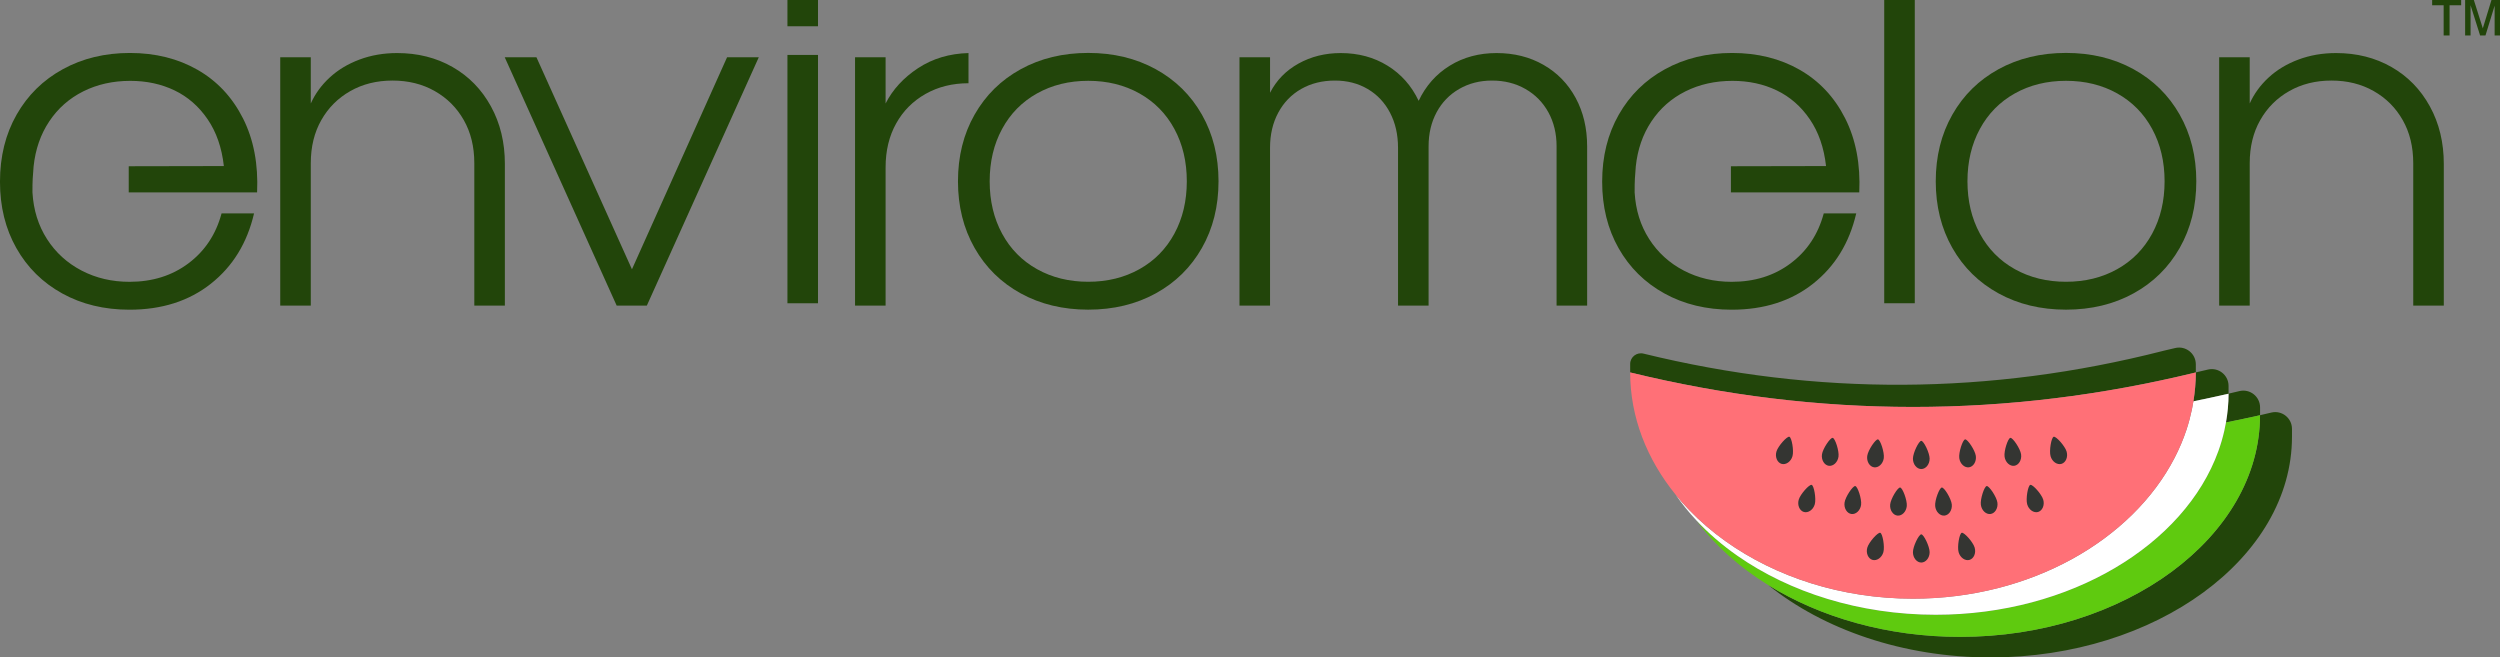 <?xml version="1.0" encoding="UTF-8" standalone="no"?>
<!-- Created with Inkscape (http://www.inkscape.org/) -->

<svg
   width="147.441mm"
   height="38.766mm"
   viewBox="0 0 147.441 38.766"
   version="1.1"
   id="svg1"
   xmlns="http://www.w3.org/2000/svg"
   xmlns:svg="http://www.w3.org/2000/svg">
  <rect x="0" y="0" width="147.441" height="38.766" fill="#808080" stroke="none"/>
  <defs
     id="defs1">
    <clipPath
       clipPathUnits="userSpaceOnUse"
       id="clipPath4">
      <path
         d="M 0,792 H 1224 V 0 H 0 Z"
         transform="translate(-530.663,-568.063)"
         id="path4" />
    </clipPath>
    <clipPath
       clipPathUnits="userSpaceOnUse"
       id="clipPath6">
      <path
         d="M 0,792 H 1224 V 0 H 0 Z"
         transform="translate(-530.287,-563.242)"
         id="path6" />
    </clipPath>
    <clipPath
       clipPathUnits="userSpaceOnUse"
       id="clipPath8">
      <path
         d="M 0,792 H 1224 V 0 H 0 Z"
         transform="translate(-546.766,-558.633)"
         id="path8" />
    </clipPath>
    <clipPath
       clipPathUnits="userSpaceOnUse"
       id="clipPath10">
      <path
         d="M 0,792 H 1224 V 0 H 0 Z"
         transform="translate(-541.425,-560.913)"
         id="path10" />
    </clipPath>
    <clipPath
       clipPathUnits="userSpaceOnUse"
       id="clipPath12">
      <path
         d="M 0,792 H 1224 V 0 H 0 Z"
         transform="translate(-535.953,-564.465)"
         id="path12" />
    </clipPath>
    <clipPath
       clipPathUnits="userSpaceOnUse"
       id="clipPath14">
      <path
         d="M 0,792 H 1224 V 0 H 0 Z"
         transform="translate(-530.663,-568.063)"
         id="path14" />
    </clipPath>
    <clipPath
       clipPathUnits="userSpaceOnUse"
       id="clipPath16">
      <path
         d="M 0,792 H 1224 V 0 H 0 Z"
         transform="translate(-483.398,-553.652)"
         id="path16" />
    </clipPath>
    <clipPath
       clipPathUnits="userSpaceOnUse"
       id="clipPath18">
      <path
         d="M 0,792 H 1224 V 0 H 0 Z"
         transform="translate(-483.398,-538.022)"
         id="path18" />
    </clipPath>
    <clipPath
       clipPathUnits="userSpaceOnUse"
       id="clipPath20">
      <path
         d="M 0,792 H 1224 V 0 H 0 Z"
         transform="translate(-479.591,-545.991)"
         id="path20" />
    </clipPath>
    <clipPath
       clipPathUnits="userSpaceOnUse"
       id="clipPath22">
      <path
         d="M 0,792 H 1224 V 0 H 0 Z"
         transform="translate(-475.757,-554.115)"
         id="path22" />
    </clipPath>
    <clipPath
       clipPathUnits="userSpaceOnUse"
       id="clipPath24">
      <path
         d="M 0,792 H 1224 V 0 H 0 Z"
         transform="translate(-471.966,-546.313)"
         id="path24" />
    </clipPath>
    <clipPath
       clipPathUnits="userSpaceOnUse"
       id="clipPath26">
      <path
         d="M 0,792 H 1224 V 0 H 0 Z"
         transform="translate(-468.189,-554.369)"
         id="path26" />
    </clipPath>
    <clipPath
       clipPathUnits="userSpaceOnUse"
       id="clipPath28">
      <path
         d="M 0,792 H 1224 V 0 H 0 Z"
         transform="translate(-460.576,-554.832)"
         id="path28" />
    </clipPath>
    <clipPath
       clipPathUnits="userSpaceOnUse"
       id="clipPath30">
      <path
         d="M 0,792 H 1224 V 0 H 0 Z"
         transform="translate(-464.304,-546.791)"
         id="path30" />
    </clipPath>
    <clipPath
       clipPathUnits="userSpaceOnUse"
       id="clipPath32">
      <path
         d="M 0,792 H 1224 V 0 H 0 Z"
         transform="translate(-475.769,-538.781)"
         id="path32" />
    </clipPath>
    <clipPath
       clipPathUnits="userSpaceOnUse"
       id="clipPath34">
      <path
         d="M 0,792 H 1224 V 0 H 0 Z"
         transform="translate(-489.895,-545.991)"
         id="path34" />
    </clipPath>
    <clipPath
       clipPathUnits="userSpaceOnUse"
       id="clipPath36">
      <path
         d="M 0,792 H 1224 V 0 H 0 Z"
         transform="translate(-497.52,-546.313)"
         id="path36" />
    </clipPath>
    <clipPath
       clipPathUnits="userSpaceOnUse"
       id="clipPath38">
      <path
         d="M 0,792 H 1224 V 0 H 0 Z"
         transform="translate(-505.183,-546.791)"
         id="path38" />
    </clipPath>
    <clipPath
       clipPathUnits="userSpaceOnUse"
       id="clipPath40">
      <path
         d="M 0,792 H 1224 V 0 H 0 Z"
         transform="translate(-493.717,-538.781)"
         id="path40" />
    </clipPath>
    <clipPath
       clipPathUnits="userSpaceOnUse"
       id="clipPath42">
      <path
         d="M 0,792 H 1224 V 0 H 0 Z"
         transform="translate(-493.91,-554.115)"
         id="path42" />
    </clipPath>
    <clipPath
       clipPathUnits="userSpaceOnUse"
       id="clipPath44">
      <path
         d="M 0,792 H 1224 V 0 H 0 Z"
         transform="translate(-501.479,-554.369)"
         id="path44" />
    </clipPath>
    <clipPath
       clipPathUnits="userSpaceOnUse"
       id="clipPath46">
      <path
         d="M 0,792 H 1224 V 0 H 0 Z"
         transform="translate(-509.092,-554.832)"
         id="path46" />
    </clipPath>
    <clipPath
       clipPathUnits="userSpaceOnUse"
       id="clipPath48">
      <path
         d="M 0,792 H 1224 V 0 H 0 Z"
         transform="translate(-210.447,-620.758)"
         id="path48" />
    </clipPath>
    <clipPath
       clipPathUnits="userSpaceOnUse"
       id="clipPath50">
      <path
         d="M 0,792 H 1224 V 0 H 0 Z"
         transform="translate(-247.978,-620.758)"
         id="path50" />
    </clipPath>
    <clipPath
       clipPathUnits="userSpaceOnUse"
       id="clipPath52">
      <path
         d="M 0,792 H 1224 V 0 H 0 Z"
         id="path52" />
    </clipPath>
    <clipPath
       clipPathUnits="userSpaceOnUse"
       id="clipPath54">
      <path
         d="M 0,792 H 1224 V 0 H 0 Z"
         transform="translate(-306.542,-620.758)"
         id="path54" />
    </clipPath>
    <clipPath
       clipPathUnits="userSpaceOnUse"
       id="clipPath56">
      <path
         d="M 0,792 H 1224 V 0 H 0 Z"
         transform="translate(-354.088,-585.333)"
         id="path56" />
    </clipPath>
    <clipPath
       clipPathUnits="userSpaceOnUse"
       id="clipPath58">
      <path
         d="M 0,792 H 1224 V 0 H 0 Z"
         transform="translate(-169.023,-598.163)"
         id="path58" />
    </clipPath>
    <clipPath
       clipPathUnits="userSpaceOnUse"
       id="clipPath60">
      <path
         d="M 0,792 H 1224 V 0 H 0 Z"
         transform="translate(-370.81,-620.758)"
         id="path60" />
    </clipPath>
    <clipPath
       clipPathUnits="userSpaceOnUse"
       id="clipPath62">
      <path
         d="M 0,792 H 1224 V 0 H 0 Z"
         id="path62" />
    </clipPath>
    <clipPath
       clipPathUnits="userSpaceOnUse"
       id="clipPath64">
      <path
         d="M 0,792 H 1224 V 0 H 0 Z"
         transform="translate(-517.549,-585.333)"
         id="path64" />
    </clipPath>
    <clipPath
       clipPathUnits="userSpaceOnUse"
       id="clipPath66">
      <path
         d="M 0,792 H 1224 V 0 H 0 Z"
         transform="translate(-534.591,-620.758)"
         id="path66" />
    </clipPath>
    <clipPath
       clipPathUnits="userSpaceOnUse"
       id="clipPath68">
      <path
         d="M 0,792 H 1224 V 0 H 0 Z"
         transform="translate(-436.871,-598.163)"
         id="path68" />
    </clipPath>
    <clipPath
       clipPathUnits="userSpaceOnUse"
       id="clipPath70">
      <path
         d="M 0,792 H 1224 V 0 H 0 Z"
         transform="translate(-575.71,-624.399)"
         id="path70" />
    </clipPath>
  </defs>
  <g
     id="layer1"
     transform="translate(-70.645,-80.511)">
    <path
       id="path3"
       d="m 0,0 0.028,0.05 v 1.309 c 0,1.805 -1.683,3.139 -3.441,2.726 L -5.008,3.71 v 0 C -5.013,3.709 -5.018,3.708 -5.023,3.707 L -5.44,3.609 -5.442,3.605 C -34.378,-3.785 -63.314,-3.941 -92.249,3.15 -93.382,3.428 -94.476,2.583 -94.476,1.417 V 0.006 C -62.984,-7.683 -31.492,-7.684 0,0"
       style="fill:#22450a;fill-opacity:1;fill-rule:nonzero;stroke:none"
       transform="matrix(0.353,0,0,-0.353,200.137,102.478)"
       clip-path="url(#clipPath4)" />
    <path
       id="path5"
       d="m 0,0 c 1.889,0.383 3.778,0.79 5.667,1.224 0.069,0.015 0.137,0.028 0.206,0.044 0,-1.627 -0.157,-3.228 -0.433,-4.801 1.899,0.379 3.799,0.776 5.699,1.204 v 0.001 1.308 c 0,1.806 -1.684,3.14 -3.441,2.727 L 5.873,1.278 v 1.299 c 0,1.806 -1.683,3.139 -3.441,2.726 L 0.404,4.827 C 0.404,3.192 0.257,1.583 0,0"
       style="fill:#22450a;fill-opacity:1;fill-rule:nonzero;stroke:none"
       transform="matrix(0.353,0,0,-0.353,200.004,104.178)"
       clip-path="url(#clipPath6)" />
    <path
       id="path7"
       d="m 0,0 c 0,1.805 -1.683,3.139 -3.441,2.726 l -1.9,-0.446 c 0,-20.316 -22.626,-37.033 -50.122,-37.033 -12.138,0 -23.322,3.261 -32.035,8.648 9.237,-7.406 22.501,-12.083 37.142,-12.083 27.624,0 50.356,16.645 50.356,36.874 -0.001,0 -0.002,-10e-4 -0.003,-10e-4 L 0,-1.309 Z"
       style="fill:#22450a;fill-opacity:1;fill-rule:nonzero;stroke:none"
       transform="matrix(0.353,0,0,-0.353,205.818,105.804)"
       clip-path="url(#clipPath8)" />
    <path
       id="path9"
       d="m 0,0 c -1.9,-0.428 -3.799,-0.825 -5.699,-1.205 -0.083,-0.474 -0.177,-0.945 -0.284,-1.413 -0.26,-1.139 -0.587,-2.26 -0.984,-3.361 -5.649,-15.677 -24.77,-27.35 -47.229,-27.35 -12.723,0 -24.372,3.749 -33.113,9.846 -2.552,1.78 -4.851,3.763 -6.861,5.91 3.055,-4.138 7.15,-7.805 12.014,-10.812 8.712,-5.387 19.896,-8.648 32.034,-8.648 C -22.626,-37.033 0,-20.316 0,0 Z"
       style="fill:#5fca0f;fill-opacity:1;fill-rule:nonzero;stroke:none"
       transform="matrix(0.353,0,0,-0.353,203.934,105)"
       clip-path="url(#clipPath10)" />
    <path
       id="path11"
       d="m 0,0 c -1.889,-0.433 -3.778,-0.841 -5.667,-1.224 -0.072,-0.445 -0.15,-0.889 -0.242,-1.33 -0.242,-1.161 -0.546,-2.305 -0.918,-3.428 -0.532,-1.603 -1.197,-3.164 -1.979,-4.678 -7.097,-13.752 -24.082,-23.538 -43.709,-23.538 -11.968,0 -22.952,3.643 -31.315,9.601 -2.216,1.578 -4.244,3.319 -6.06,5.199 -0.806,0.833 -1.568,1.695 -2.286,2.581 1.031,-1.498 2.194,-2.937 3.478,-4.308 2.01,-2.147 4.308,-4.13 6.861,-5.911 8.741,-6.096 20.39,-9.845 33.113,-9.845 22.459,0 41.58,11.673 47.229,27.349 0.397,1.102 0.723,2.223 0.984,3.361 0.107,0.469 0.201,0.94 0.284,1.414 0.276,1.574 0.433,3.175 0.433,4.802 C 0.137,0.029 0.069,0.016 0,0"
       style="fill:#ffffff;fill-opacity:1;fill-rule:nonzero;stroke:none"
       transform="matrix(0.353,0,0,-0.353,202.004,103.747)"
       clip-path="url(#clipPath12)" />
    <path
       id="path13"
       d="m 0,0 c -31.492,-7.684 -62.984,-7.683 -94.476,0.006 0,-7.5 2.801,-14.514 7.59,-20.42 0.719,-0.886 1.481,-1.748 2.287,-2.582 1.816,-1.879 3.844,-3.62 6.059,-5.198 8.364,-5.958 19.347,-9.601 31.316,-9.601 19.626,0 36.612,9.786 43.709,23.538 0.781,1.514 1.446,3.075 1.978,4.678 0.373,1.123 0.677,2.267 0.919,3.428 0.091,0.441 0.169,0.885 0.242,1.33 0.257,1.583 0.404,3.192 0.404,4.827 C 0.019,0.004 0.009,0.002 0,0"
       style="fill:#ff7077;fill-opacity:1;fill-rule:nonzero;stroke:none"
       transform="matrix(0.353,0,0,-0.353,200.137,102.478)"
       clip-path="url(#clipPath14)" />
    <path
       id="path15"
       d="M 0,0 C 0,-0.957 0.65,-1.733 1.395,-1.733 2.14,-1.733 2.79,-0.957 2.79,0 2.79,0.957 1.804,2.979 1.395,2.979 0.986,2.979 0,0.957 0,0"
       style="fill:#343532;fill-opacity:1;fill-rule:evenodd;stroke:none"
       transform="matrix(0.353,0,0,-0.353,183.463,107.562)"
       clip-path="url(#clipPath16)" />
    <path
       id="path17"
       d="M 0,0 C 0,-0.957 0.65,-1.733 1.395,-1.733 2.14,-1.733 2.79,-0.957 2.79,0 2.79,0.957 1.804,2.979 1.395,2.979 0.986,2.979 0,0.957 0,0"
       style="fill:#343532;fill-opacity:1;fill-rule:evenodd;stroke:none"
       transform="matrix(0.353,0,0,-0.353,183.463,113.076)"
       clip-path="url(#clipPath18)" />
    <path
       id="path19"
       d="M 0,0 C -0.089,-0.953 0.485,-1.786 1.227,-1.856 1.97,-1.925 2.689,-1.213 2.778,-0.26 2.867,0.693 2.074,2.798 1.666,2.836 1.259,2.875 0.089,0.953 0,0"
       style="fill:#343532;fill-opacity:1;fill-rule:evenodd;stroke:none"
       transform="matrix(0.353,0,0,-0.353,182.12,110.264)"
       clip-path="url(#clipPath20)" />
    <path
       id="path21"
       d="M 0,0 C -0.131,-0.948 0.406,-1.806 1.145,-1.908 1.883,-2.01 2.633,-1.33 2.764,-0.382 2.895,0.566 2.195,2.704 1.789,2.76 1.384,2.816 0.131,0.948 0,0"
       style="fill:#343532;fill-opacity:1;fill-rule:evenodd;stroke:none"
       transform="matrix(0.353,0,0,-0.353,180.768,107.398)"
       clip-path="url(#clipPath22)" />
    <path
       id="path23"
       d="M 0,0 C -0.131,-0.948 0.406,-1.806 1.145,-1.908 1.883,-2.01 2.633,-1.33 2.764,-0.382 2.895,0.566 2.195,2.704 1.789,2.76 1.384,2.816 0.131,0.948 0,0"
       style="fill:#343532;fill-opacity:1;fill-rule:evenodd;stroke:none"
       transform="matrix(0.353,0,0,-0.353,179.43,110.151)"
       clip-path="url(#clipPath24)" />
    <path
       id="path25"
       d="m 0,0 c -0.132,-0.948 0.405,-1.806 1.143,-1.909 0.738,-0.102 1.488,0.577 1.62,1.525 C 2.895,0.564 2.197,2.702 1.792,2.759 1.387,2.815 0.132,0.948 0,0"
       style="fill:#343532;fill-opacity:1;fill-rule:evenodd;stroke:none"
       transform="matrix(0.353,0,0,-0.353,178.098,107.308)"
       clip-path="url(#clipPath26)" />
    <path
       id="path27"
       d="M 0,0 C -0.263,-0.92 0.148,-1.845 0.864,-2.05 1.581,-2.255 2.419,-1.687 2.682,-0.767 2.945,0.153 2.554,2.368 2.16,2.481 1.767,2.593 0.263,0.92 0,0"
       style="fill:#343532;fill-opacity:1;fill-rule:evenodd;stroke:none"
       transform="matrix(0.353,0,0,-0.353,175.412,107.145)"
       clip-path="url(#clipPath28)" />
    <path
       id="path29"
       d="M 0,0 C -0.263,-0.92 0.148,-1.845 0.864,-2.05 1.581,-2.255 2.419,-1.687 2.682,-0.767 2.945,0.153 2.554,2.368 2.16,2.481 1.767,2.593 0.263,0.92 0,0"
       style="fill:#343532;fill-opacity:1;fill-rule:evenodd;stroke:none"
       transform="matrix(0.353,0,0,-0.353,176.727,109.982)"
       clip-path="url(#clipPath30)" />
    <path
       id="path31"
       d="M 0,0 C -0.263,-0.92 0.148,-1.845 0.864,-2.05 1.581,-2.255 2.419,-1.687 2.682,-0.767 2.945,0.153 2.554,2.368 2.16,2.481 1.767,2.593 0.263,0.92 0,0"
       style="fill:#343532;fill-opacity:1;fill-rule:evenodd;stroke:none"
       transform="matrix(0.353,0,0,-0.353,180.772,112.808)"
       clip-path="url(#clipPath32)" />
    <path
       id="path33"
       d="M 0,0 C 0.089,-0.953 -0.485,-1.786 -1.227,-1.856 -1.97,-1.925 -2.689,-1.213 -2.778,-0.26 -2.867,0.693 -2.074,2.798 -1.666,2.836 -1.259,2.875 -0.089,0.953 0,0"
       style="fill:#343532;fill-opacity:1;fill-rule:evenodd;stroke:none"
       transform="matrix(0.353,0,0,-0.353,185.755,110.264)"
       clip-path="url(#clipPath34)" />
    <path
       id="path35"
       d="M 0,0 C 0.131,-0.948 -0.406,-1.806 -1.145,-1.908 -1.883,-2.01 -2.633,-1.33 -2.764,-0.382 -2.895,0.566 -2.195,2.704 -1.789,2.76 -1.384,2.816 -0.131,0.948 0,0"
       style="fill:#343532;fill-opacity:1;fill-rule:evenodd;stroke:none"
       transform="matrix(0.353,0,0,-0.353,188.445,110.151)"
       clip-path="url(#clipPath36)" />
    <path
       id="path37"
       d="m 0,0 c 0.263,-0.92 -0.148,-1.845 -0.864,-2.05 -0.717,-0.205 -1.555,0.363 -1.818,1.283 -0.263,0.92 0.128,3.135 0.522,3.248 C -1.767,2.593 -0.263,0.92 0,0"
       style="fill:#343532;fill-opacity:1;fill-rule:evenodd;stroke:none"
       transform="matrix(0.353,0,0,-0.353,191.148,109.982)"
       clip-path="url(#clipPath38)" />
    <path
       id="path39"
       d="m 0,0 c 0.263,-0.92 -0.148,-1.845 -0.864,-2.05 -0.717,-0.205 -1.555,0.363 -1.818,1.283 -0.263,0.92 0.128,3.135 0.522,3.248 C -1.767,2.593 -0.263,0.92 0,0"
       style="fill:#343532;fill-opacity:1;fill-rule:evenodd;stroke:none"
       transform="matrix(0.353,0,0,-0.353,187.104,112.808)"
       clip-path="url(#clipPath40)" />
    <path
       id="path41"
       d="M 0,0 C 0.131,-0.948 -0.406,-1.806 -1.145,-1.908 -1.883,-2.01 -2.633,-1.33 -2.764,-0.382 -2.895,0.566 -2.195,2.704 -1.789,2.76 -1.384,2.816 -0.131,0.948 0,0"
       style="fill:#343532;fill-opacity:1;fill-rule:evenodd;stroke:none"
       transform="matrix(0.353,0,0,-0.353,187.172,107.398)"
       clip-path="url(#clipPath42)" />
    <path
       id="path43"
       d="m 0,0 c 0.132,-0.948 -0.405,-1.806 -1.143,-1.909 -0.738,-0.102 -1.488,0.577 -1.62,1.525 -0.132,0.948 0.566,3.086 0.971,3.143 C -1.387,2.815 -0.132,0.948 0,0"
       style="fill:#343532;fill-opacity:1;fill-rule:evenodd;stroke:none"
       transform="matrix(0.353,0,0,-0.353,189.842,107.308)"
       clip-path="url(#clipPath44)" />
    <path
       id="path45"
       d="m 0,0 c 0.263,-0.92 -0.148,-1.845 -0.864,-2.05 -0.717,-0.205 -1.555,0.363 -1.818,1.283 -0.263,0.92 0.128,3.135 0.522,3.248 C -1.767,2.593 -0.263,0.92 0,0"
       style="fill:#343532;fill-opacity:1;fill-rule:evenodd;stroke:none"
       transform="matrix(0.353,0,0,-0.353,192.527,107.145)"
       clip-path="url(#clipPath46)" />
    <path
       id="path47"
       d="m 0,0 h 5.106 v -7.723 c 0.723,1.617 1.776,3.064 3.16,4.34 1.382,1.277 3.041,2.276 4.978,3 1.936,0.723 4.032,1.085 6.287,1.085 3.447,0 6.532,-0.777 9.256,-2.33 2.722,-1.553 4.86,-3.744 6.414,-6.574 1.553,-2.83 2.33,-6.032 2.33,-9.606 v -23.68 h -5.106 v 23.808 c 0,2.722 -0.586,5.116 -1.756,7.18 -1.17,2.064 -2.787,3.68 -4.851,4.851 -2.064,1.17 -4.415,1.756 -7.053,1.756 -2.638,0 -4.989,-0.586 -7.052,-1.756 C 9.648,-6.82 8.031,-8.436 6.862,-10.5 5.691,-12.564 5.106,-14.958 5.106,-17.68 V -41.488 H 0 Z"
       style="fill:#22450a;fill-opacity:1;fill-rule:nonzero;stroke:none"
       transform="matrix(0.353,0,0,-0.353,87.172,83.888)"
       clip-path="url(#clipPath48)" />
    <path
       id="path49"
       d="M 0,0 H 5.298 L 21.255,-35.425 37.148,0 h 5.298 L 23.744,-41.488 h -5.042 z"
       style="fill:#22450a;fill-opacity:1;fill-rule:nonzero;stroke:none"
       transform="matrix(0.353,0,0,-0.353,100.412,83.888)"
       clip-path="url(#clipPath50)" />
    <path
       id="path51"
       d="m 295.054,620.758 h 5.106 V 579.27 h -5.106 z m 0,9.574 h 5.106 v -4.787 h -5.106 z"
       style="fill:#22450a;fill-opacity:1;fill-rule:nonzero;stroke:none"
       transform="matrix(0.353,0,0,-0.353,12.931,302.878)"
       clip-path="url(#clipPath52)" />
    <path
       id="path53"
       d="m 0,0 h 5.106 v -7.723 c 1.191,2.339 3,4.308 5.426,5.904 2.425,1.596 5.234,2.436 8.425,2.521 V -4.34 c -2.681,0 -5.074,-0.597 -7.181,-1.787 C 9.67,-7.319 8.031,-8.968 6.862,-11.074 5.691,-13.18 5.106,-15.617 5.106,-18.382 V -41.488 H 0 Z"
       style="fill:#22450a;fill-opacity:1;fill-rule:nonzero;stroke:none"
       transform="matrix(0.353,0,0,-0.353,121.072,83.888)"
       clip-path="url(#clipPath54)" />
    <path
       id="path55"
       d="m 0,0 c 2.51,1.404 4.457,3.383 5.84,5.936 1.383,2.553 2.075,5.467 2.075,8.744 0,3.277 -0.692,6.192 -2.075,8.745 -1.383,2.553 -3.33,4.532 -5.84,5.936 -2.511,1.404 -5.362,2.106 -8.553,2.106 -3.191,0 -6.043,-0.702 -8.553,-2.106 -2.511,-1.404 -4.458,-3.383 -5.84,-5.936 -1.384,-2.553 -2.075,-5.468 -2.075,-8.745 0,-3.277 0.691,-6.191 2.075,-8.744 1.382,-2.553 3.329,-4.532 5.84,-5.936 2.51,-1.404 5.362,-2.106 8.553,-2.106 3.191,0 6.042,0.702 8.553,2.106 m -19.819,-4.053 c -3.298,1.808 -5.872,4.34 -7.723,7.596 -1.851,3.255 -2.776,6.967 -2.776,11.137 0,4.17 0.925,7.883 2.776,11.138 1.851,3.256 4.425,5.787 7.723,7.596 3.297,1.808 7.053,2.713 11.266,2.713 4.213,0 7.968,-0.905 11.266,-2.713 3.297,-1.809 5.872,-4.34 7.723,-7.596 1.851,-3.255 2.776,-6.968 2.776,-11.138 0,-4.17 -0.925,-7.882 -2.776,-11.137 C 8.585,0.287 6.01,-2.245 2.713,-4.053 -0.585,-5.862 -4.34,-6.766 -8.553,-6.766 c -4.213,0 -7.969,0.904 -11.266,2.713"
       style="fill:#22450a;fill-opacity:1;fill-rule:nonzero;stroke:none"
       transform="matrix(0.353,0,0,-0.353,137.845,96.385)"
       clip-path="url(#clipPath56)" />
    <path
       id="path57"
       d="M 0,0 C -0.012,2.049 0.063,2.657 0.192,4.34 H 0.195 0.192 c 0.297,2.85 1.169,5.362 2.617,7.532 1.446,2.17 3.34,3.84 5.68,5.011 2.34,1.169 4.957,1.755 7.851,1.755 2.723,0 5.191,-0.533 7.404,-1.596 2.212,-1.064 4.053,-2.671 5.521,-4.819 1.468,-2.149 2.372,-4.755 2.713,-7.819 L 16.085,4.372 V 0 h 21.446 c 0.212,4.723 -0.574,8.85 -2.362,12.383 -1.787,3.531 -4.319,6.233 -7.595,8.106 -3.277,1.872 -7.043,2.808 -11.298,2.808 -4.17,0 -7.905,-0.904 -11.202,-2.713 C 1.776,18.776 -0.798,16.244 -2.649,12.989 -4.5,9.734 -5.425,6 -5.425,1.787 c 0,-4.171 0.914,-7.873 2.744,-11.106 1.829,-3.234 4.383,-5.755 7.66,-7.564 3.276,-1.809 7.021,-2.712 11.233,-2.712 5.404,0 9.936,1.446 13.596,4.34 3.659,2.893 6.064,6.808 7.212,11.744 H 31.595 C 30.658,-7 28.819,-9.777 26.074,-11.84 c -2.745,-2.065 -6.032,-3.096 -9.862,-3.096 -2.936,0 -5.607,0.627 -8.01,1.883 -2.405,1.255 -4.33,3.01 -5.776,5.266 C 0.978,-5.532 0.17,-2.936 0,0 h 0.001 z"
       style="fill:#22450a;fill-opacity:1;fill-rule:nonzero;stroke:none"
       transform="matrix(0.353,0,0,-0.353,72.559,91.859)"
       clip-path="url(#clipPath58)" />
    <path
       id="path59"
       d="m 0,0 h 5.106 v -5.936 c 1.063,2.084 2.649,3.712 4.756,4.883 2.106,1.17 4.456,1.755 7.052,1.755 2.937,0 5.543,-0.702 7.819,-2.106 2.276,-1.404 4.011,-3.362 5.202,-5.872 1.191,2.51 2.925,4.468 5.202,5.872 2.276,1.404 4.883,2.106 7.819,2.106 2.936,0 5.553,-0.66 7.851,-1.979 2.298,-1.319 4.085,-3.159 5.362,-5.521 1.276,-2.361 1.914,-5.053 1.914,-8.074 v -26.616 h -5.106 v 26.616 c 0,2.127 -0.458,4.021 -1.372,5.681 -0.915,1.659 -2.192,2.957 -3.83,3.893 -1.638,0.936 -3.5,1.405 -5.585,1.405 -2.042,0 -3.872,-0.469 -5.489,-1.405 -1.618,-0.936 -2.872,-2.234 -3.766,-3.893 -0.893,-1.66 -1.34,-3.554 -1.34,-5.681 v -26.616 h -5.106 v 26.361 c 0,2.212 -0.447,4.17 -1.341,5.872 -0.893,1.701 -2.138,3.021 -3.734,3.957 -1.595,0.936 -3.414,1.405 -5.457,1.405 -2.128,0 -4.011,-0.469 -5.649,-1.405 C 8.67,-6.234 7.393,-7.554 6.479,-9.255 5.563,-10.957 5.106,-12.915 5.106,-15.127 V -41.488 H 0 Z"
       style="fill:#22450a;fill-opacity:1;fill-rule:nonzero;stroke:none"
       transform="matrix(0.353,0,0,-0.353,143.745,83.888)"
       clip-path="url(#clipPath60)" />
    <path
       id="path61"
       d="m 478.296,630.332 h 5.106 V 579.27 h -5.106 z"
       style="fill:#22450a;fill-opacity:1;fill-rule:nonzero;stroke:none"
       transform="matrix(0.353,0,0,-0.353,12.931,302.878)"
       clip-path="url(#clipPath62)" />
    <path
       id="path63"
       d="m 0,0 c 2.51,1.404 4.457,3.383 5.84,5.936 1.383,2.553 2.075,5.467 2.075,8.744 0,3.277 -0.692,6.192 -2.075,8.745 -1.383,2.553 -3.33,4.532 -5.84,5.936 -2.511,1.404 -5.362,2.106 -8.553,2.106 -3.191,0 -6.043,-0.702 -8.553,-2.106 -2.511,-1.404 -4.458,-3.383 -5.84,-5.936 -1.384,-2.553 -2.075,-5.468 -2.075,-8.745 0,-3.277 0.691,-6.191 2.075,-8.744 1.382,-2.553 3.329,-4.532 5.84,-5.936 2.51,-1.404 5.362,-2.106 8.553,-2.106 3.191,0 6.042,0.702 8.553,2.106 m -19.819,-4.053 c -3.298,1.808 -5.872,4.34 -7.723,7.596 -1.851,3.255 -2.776,6.967 -2.776,11.137 0,4.17 0.925,7.883 2.776,11.138 1.851,3.256 4.425,5.787 7.723,7.596 3.297,1.808 7.053,2.713 11.266,2.713 4.213,0 7.968,-0.905 11.266,-2.713 3.297,-1.809 5.872,-4.34 7.723,-7.596 1.851,-3.255 2.776,-6.968 2.776,-11.138 0,-4.17 -0.925,-7.882 -2.776,-11.137 C 8.585,0.287 6.01,-2.245 2.713,-4.053 -0.585,-5.862 -4.34,-6.766 -8.553,-6.766 c -4.213,0 -7.969,0.904 -11.266,2.713"
       style="fill:#22450a;fill-opacity:1;fill-rule:nonzero;stroke:none"
       transform="matrix(0.353,0,0,-0.353,195.511,96.385)"
       clip-path="url(#clipPath64)" />
    <path
       id="path65"
       d="m 0,0 h 5.106 v -7.723 c 0.723,1.617 1.777,3.064 3.16,4.34 1.382,1.277 3.041,2.276 4.978,3 1.936,0.723 4.032,1.085 6.287,1.085 3.447,0 6.532,-0.777 9.256,-2.33 2.722,-1.553 4.86,-3.744 6.414,-6.574 1.553,-2.83 2.33,-6.032 2.33,-9.606 v -23.68 h -5.106 v 23.808 c 0,2.722 -0.586,5.116 -1.756,7.18 -1.17,2.064 -2.787,3.68 -4.851,4.851 -2.064,1.17 -4.415,1.756 -7.053,1.756 -2.638,0 -4.989,-0.586 -7.052,-1.756 C 9.648,-6.82 8.031,-8.436 6.862,-10.5 5.691,-12.564 5.106,-14.958 5.106,-17.68 V -41.488 H 0 Z"
       style="fill:#22450a;fill-opacity:1;fill-rule:nonzero;stroke:none"
       transform="matrix(0.353,0,0,-0.353,201.523,83.888)"
       clip-path="url(#clipPath66)" />
    <path
       id="path67"
       d="M 0,0 C -0.012,2.049 0.063,2.656 0.192,4.34 H 0.195 0.192 c 0.297,2.85 1.169,5.362 2.617,7.532 1.446,2.17 3.34,3.84 5.68,5.011 2.34,1.169 4.957,1.755 7.851,1.755 2.723,0 5.191,-0.533 7.404,-1.596 2.212,-1.064 4.053,-2.671 5.521,-4.819 1.468,-2.149 2.372,-4.755 2.713,-7.819 L 16.085,4.372 V 0 h 21.446 c 0.212,4.723 -0.574,8.85 -2.362,12.383 -1.787,3.531 -4.319,6.233 -7.595,8.106 -3.277,1.872 -7.043,2.808 -11.298,2.808 -4.17,0 -7.905,-0.904 -11.202,-2.713 C 1.776,18.775 -0.798,16.244 -2.649,12.989 -4.5,9.734 -5.425,6 -5.425,1.787 c 0,-4.171 0.914,-7.873 2.744,-11.106 1.829,-3.234 4.383,-5.755 7.66,-7.564 3.276,-1.809 7.021,-2.712 11.233,-2.712 5.404,0 9.936,1.446 13.596,4.34 3.659,2.893 6.064,6.808 7.212,11.744 H 31.595 C 30.658,-7 28.819,-9.777 26.074,-11.84 c -2.745,-2.065 -6.032,-3.096 -9.862,-3.096 -2.936,0 -5.607,0.627 -8.01,1.883 -2.405,1.255 -4.33,3.01 -5.776,5.266 C 0.978,-5.532 0.17,-2.936 0,0 h 0.001 z"
       style="fill:#22450a;fill-opacity:1;fill-rule:nonzero;stroke:none"
       transform="matrix(0.353,0,0,-0.353,167.05,91.859)"
       clip-path="url(#clipPath68)" />
    <path
       id="path69"
       d="m 0,0 v 5.933 h 1.456 l 1.5,-4.739 1.448,4.739 H 5.831 V 0 H 4.929 V 4.98 L 3.4,0 H 2.504 L 0.91,5.052 V 0 Z m -3.589,0 v 5.052 h -1.922 v 0.881 h 4.849 V 5.052 H -2.599 V 0 Z"
       style="fill:#22450a;fill-opacity:1;fill-rule:nonzero;stroke:none"
       transform="matrix(0.353,0,0,-0.353,216.029,82.604)"
       clip-path="url(#clipPath70)" />
  </g>
</svg>
